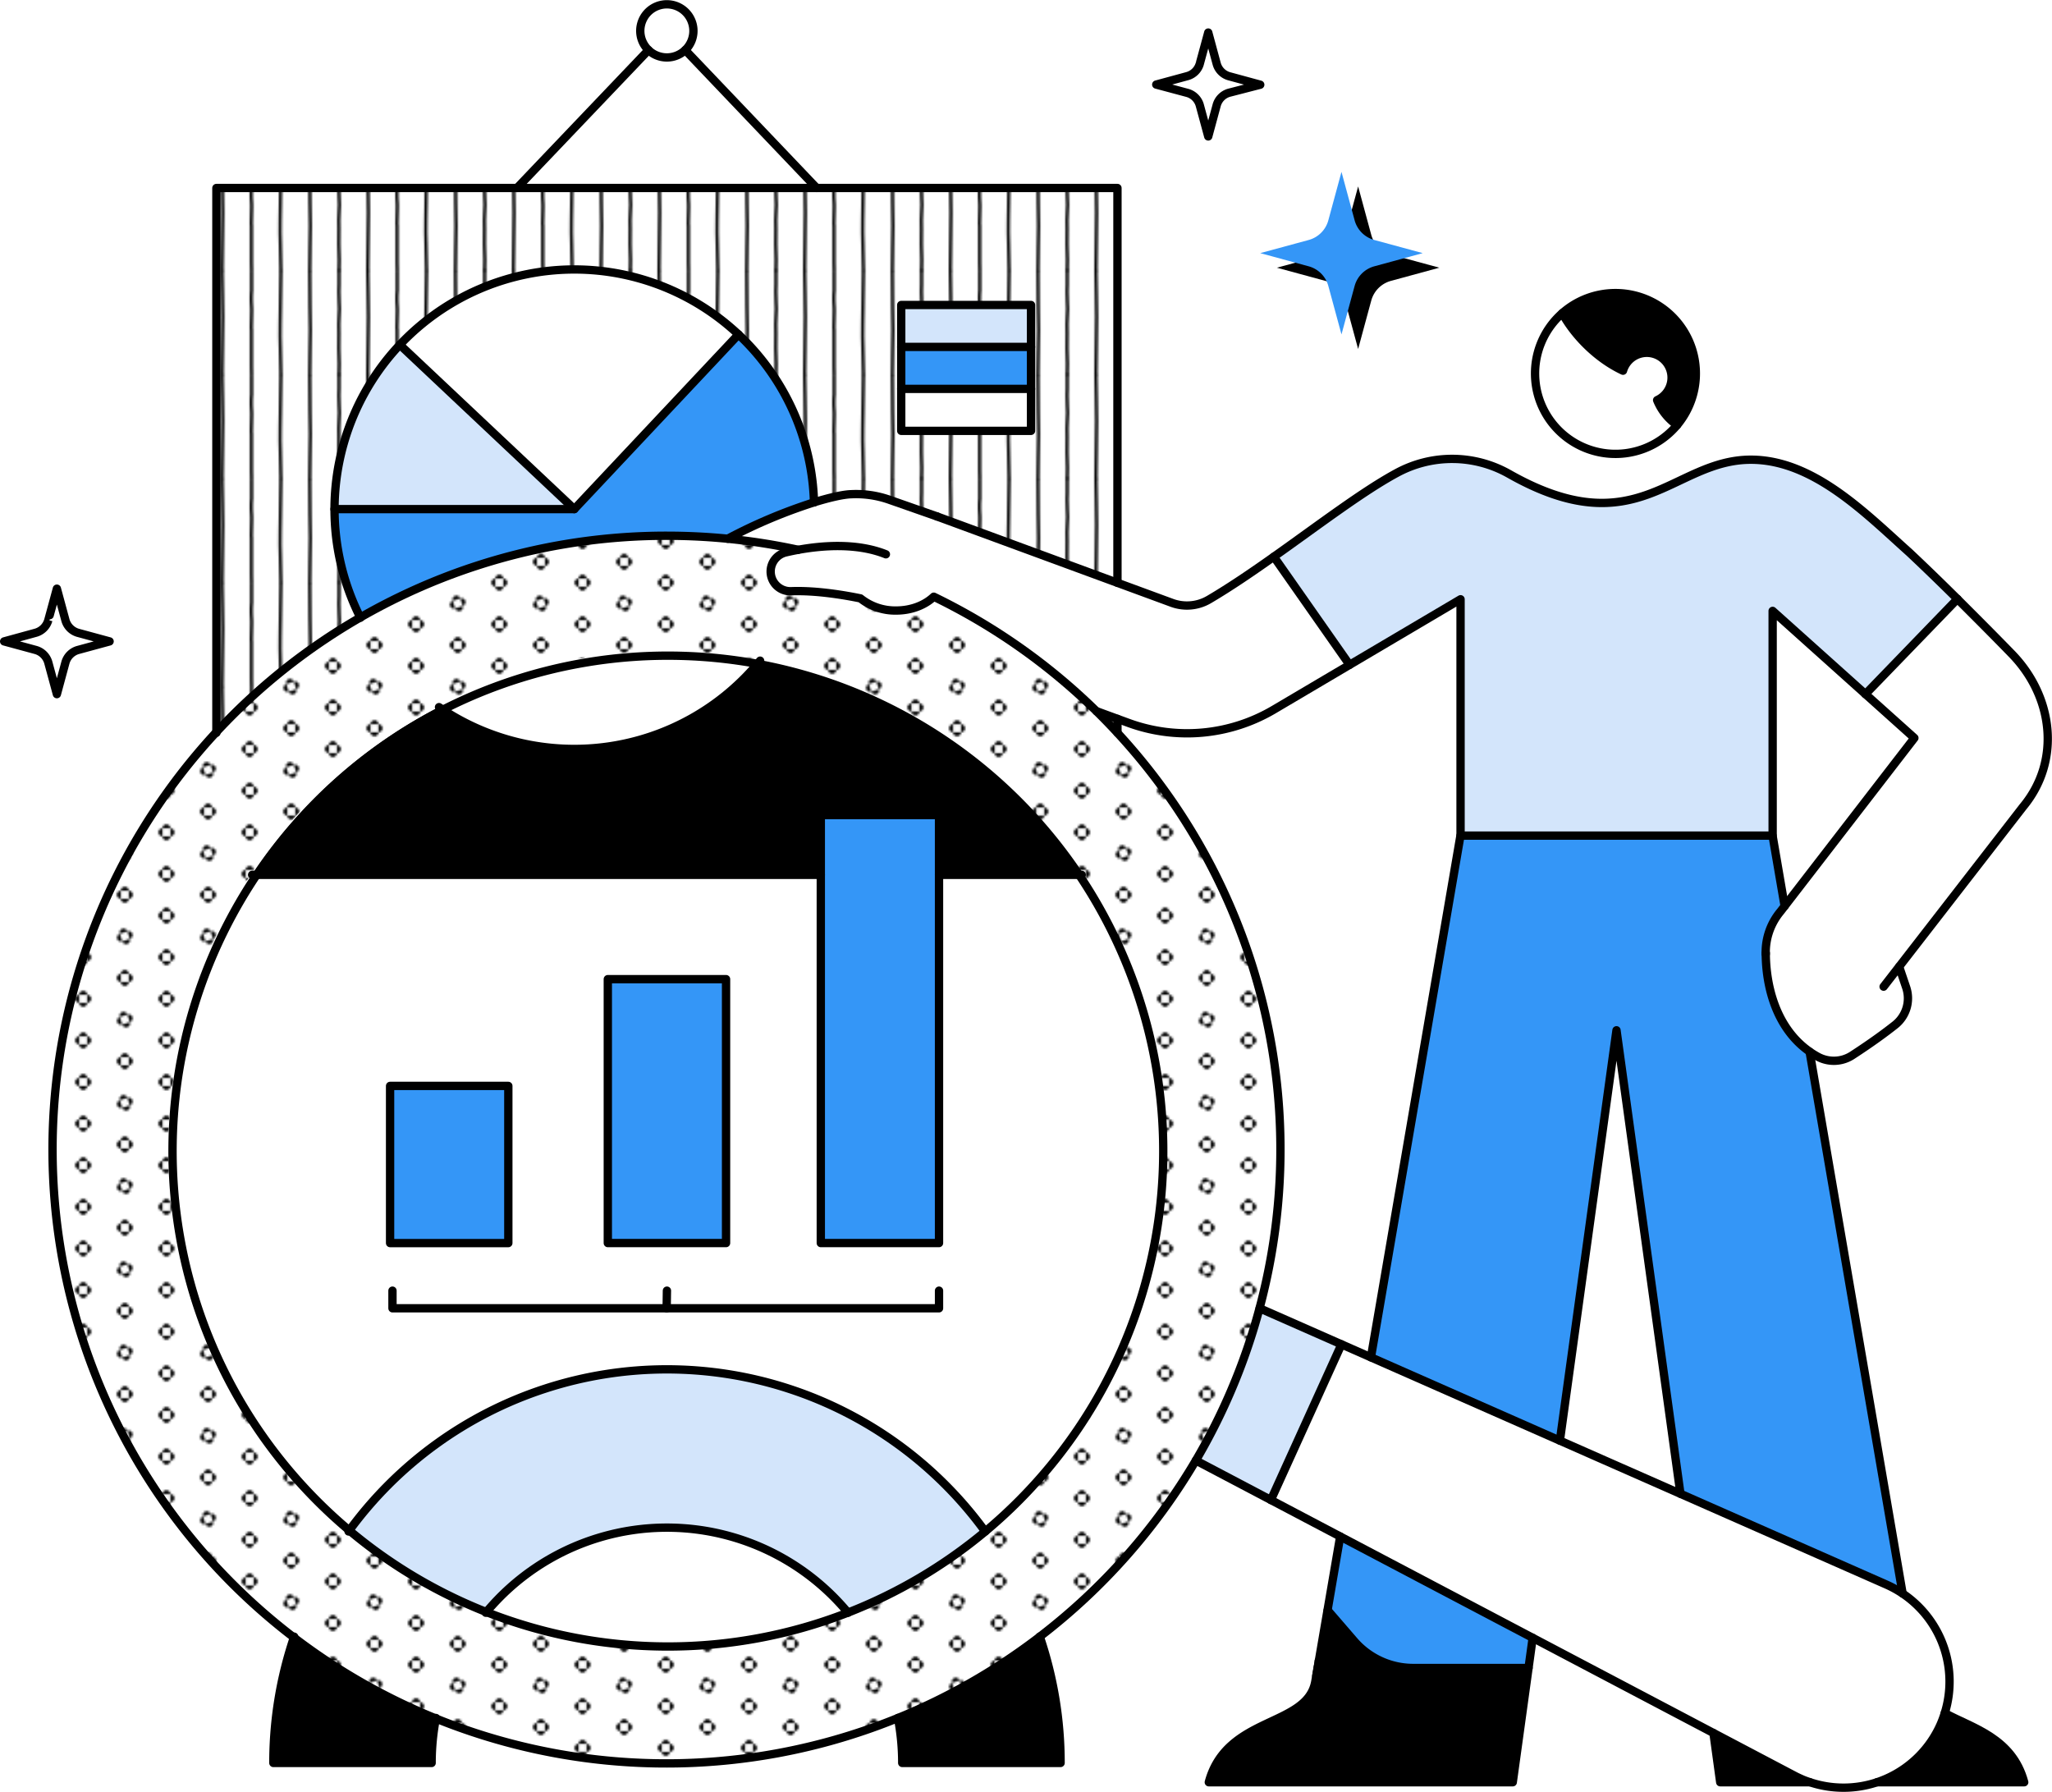 <svg xmlns="http://www.w3.org/2000/svg" xmlns:xlink="http://www.w3.org/1999/xlink" viewBox="0 0 986.27 861.14"><defs><style>.cls-1,.cls-2,.cls-8{fill:none;}.cls-2,.cls-8,.cls-9{stroke:#000;stroke-linecap:round;stroke-linejoin:round;}.cls-2{stroke-width:1.5px;}.cls-3,.cls-9{fill:#fff;}.cls-4{fill:#d3e5fb;}.cls-5{fill:#3496f7;}.cls-6{fill:url(#New_Pattern_3);}.cls-7{fill:url(#New_Pattern_4);}.cls-8,.cls-9{stroke-width:4px;}</style><pattern id="New_Pattern_3" data-name="New Pattern 3" width="40" height="40" patternTransform="translate(0 30)" patternUnits="userSpaceOnUse" viewBox="0 0 40 40"><rect class="cls-1" width="40" height="40"/><path d="M36.18,30a1.9,1.9,0,0,0,1.91,1.91V28.09A1.9,1.9,0,0,0,36.18,30Z"/><path d="M40,33.82a1.9,1.9,0,0,0,1.91-1.91H38.09A1.9,1.9,0,0,0,40,33.82Z"/><path d="M40,26.18a1.9,1.9,0,0,0-1.91,1.91h3.82A1.9,1.9,0,0,0,40,26.18Z"/><path d="M16.18,40a1.9,1.9,0,0,0,1.91,1.91V38.09A1.9,1.9,0,0,0,16.18,40Z"/><path d="M21.91,38.09v3.82a1.91,1.91,0,0,0,0-3.82Z"/><path d="M20,36.18a1.9,1.9,0,0,0-1.91,1.91h3.82A1.9,1.9,0,0,0,20,36.18Z"/><path d="M1.91,28.09v3.82a1.91,1.91,0,0,0,0-3.82Z"/><path d="M36.18,10a1.9,1.9,0,0,0,1.91,1.91V8.09A1.9,1.9,0,0,0,36.18,10Z"/><path d="M40,13.82a1.9,1.9,0,0,0,1.91-1.91H38.09A1.9,1.9,0,0,0,40,13.82Z"/><path d="M40,6.18a1.9,1.9,0,0,0-1.91,1.91h3.82A1.9,1.9,0,0,0,40,6.18Z"/><path d="M18.79,16.37a1.92,1.92,0,0,0-1.21,2.42l3.63-1.21A1.92,1.92,0,0,0,18.79,16.37Z"/><path d="M22.42,21.21l-3.63,1.21a1.91,1.91,0,0,0,3.63-1.21Z"/><path d="M16.37,21.21a1.92,1.92,0,0,0,2.42,1.21l-1.21-3.63A1.92,1.92,0,0,0,16.37,21.21Z"/><path d="M23.63,18.79a1.92,1.92,0,0,0-2.42-1.21l1.21,3.63A1.92,1.92,0,0,0,23.63,18.79Z"/><path d="M1.91,8.09v3.82a1.91,1.91,0,0,0,0-3.82Z"/><path d="M20,3.82a1.9,1.9,0,0,0,1.91-1.91H18.09A1.9,1.9,0,0,0,20,3.82Z"/><path d="M0,33.82a1.9,1.9,0,0,0,1.91-1.91H-1.91A1.9,1.9,0,0,0,0,33.82Z"/><path d="M0,26.18a1.9,1.9,0,0,0-1.91,1.91H1.91A1.9,1.9,0,0,0,0,26.18Z"/><path d="M0,13.82a1.9,1.9,0,0,0,1.91-1.91H-1.91A1.9,1.9,0,0,0,0,13.82Z"/><path d="M0,6.18A1.9,1.9,0,0,0-1.91,8.09H1.91A1.9,1.9,0,0,0,0,6.18Z"/><path d="M16.18,0a1.9,1.9,0,0,0,1.91,1.91V-1.91A1.9,1.9,0,0,0,16.18,0Z"/><path d="M21.91-1.91V1.91A1.9,1.9,0,0,0,23.82,0,1.9,1.9,0,0,0,21.91-1.91Z"/></pattern><pattern id="New_Pattern_4" data-name="New Pattern 4" width="70" height="50" patternTransform="translate(0 30)" patternUnits="userSpaceOnUse" viewBox="0 0 70 50"><rect class="cls-1" width="70" height="50"/><path class="cls-2" d="M8.89,100c-.05-7.08.29-14.17.29-21.25,0-4.32-.37-17.48-.29-28.09"/><path class="cls-2" d="M22.94,99.84c0-1.65.09-3.31.09-5,0-2.48-.21-5-.21-7.45s0-3.83.05-7.28c0-1.44-.06-2.9-.06-4.35,0-3.1.31-4.62.31-7.37,0-1.4-.27-4.94-.27-8.33q0-1.61.09-3.21V50.11"/><path class="cls-2" d="M36.74,99.84c0-9.46.33-18.09.33-27.56,0-3.7-.15-7.46-.15-11.2,0-3.35-.1-7.29-.18-10.75"/><path class="cls-2" d="M50.93,99.75c0-1.24-.07-2.75-.07-4,0-1.92,0-3.86,0-5.79,0-3.87,0-7.66,0-11.51a8.42,8.42,0,0,1-.08-1.22c0-.32.18-6.68.18-8,0-2.2-.21-3.25-.21-5.64,0-1.3.06-2.65.17-3.86,0-2.89,0-5.89,0-9.05"/><path class="cls-2" d="M65,99.71c0-8.34-.55-15.73-.36-24.06.18-8.13.16-17.71.36-25.19"/><path class="cls-2" d="M8.89,50c-.05-7.08.29-14.17.29-21.25,0-4.32-.37-17.48-.29-28.09"/><path class="cls-2" d="M22.94,49.84c0-1.65.09-3.31.09-5,0-2.48-.21-5-.21-7.45s0-3.83.05-7.28c0-1.44-.06-2.9-.06-4.35,0-3.1.31-4.62.31-7.37,0-1.4-.27-4.94-.27-8.33q0-1.6.09-3.21V.11"/><path class="cls-2" d="M36.74,49.84c0-9.46.33-18.09.33-27.56,0-3.7-.15-7.46-.15-11.2,0-3.35-.1-7.29-.18-10.75"/><path class="cls-2" d="M50.93,49.75c0-1.24-.07-2.75-.07-4,0-1.92,0-3.86,0-5.79,0-3.87,0-7.66,0-11.51a8.42,8.42,0,0,1-.08-1.22c0-.32.18-6.68.18-8,0-2.2-.21-3.25-.21-5.64,0-1.3.06-2.65.17-3.86,0-2.89,0-5.89,0-9"/><path class="cls-2" d="M65,49.71c0-8.34-.55-15.73-.36-24.06.18-8.13.16-17.71.36-25.19"/><path class="cls-2" d="M8.89,0c-.05-7.08.29-14.17.29-21.25,0-4.32-.37-17.48-.29-28.09"/><path class="cls-2" d="M22.94-.16c0-1.65.09-3.31.09-5,0-2.48-.21-5-.21-7.45s0-3.83.05-7.28c0-1.44-.06-2.9-.06-4.35,0-3.1.31-4.62.31-7.37,0-1.4-.27-4.94-.27-8.33q0-1.61.09-3.21v-6.71"/><path class="cls-2" d="M36.74-.16c0-9.46.33-18.09.33-27.56,0-3.7-.15-7.46-.15-11.2,0-3.35-.1-7.29-.18-10.75"/><path class="cls-2" d="M50.93-.25c0-1.24-.07-2.75-.07-4,0-1.92,0-3.86,0-5.79,0-3.87,0-7.66,0-11.51a8.42,8.42,0,0,1-.08-1.22c0-.32.18-6.68.18-8,0-2.2-.21-3.25-.21-5.64,0-1.3.06-2.65.17-3.86,0-2.89,0-5.89,0-9.05"/><path class="cls-2" d="M65-.29c0-8.34-.55-15.73-.36-24.06.18-8.13.16-17.71.36-25.19"/></pattern></defs><g id="Layer_2" data-name="Layer 2"><g id="illustrations"><path class="cls-3" d="M912.81,464.6l3.36,9.93a16.31,16.31,0,0,1-5.28,18c-4.66,3.69-11.37,8.63-20.61,14.63a16.18,16.18,0,0,1-16.49.73,40.42,40.42,0,0,1-4-2.48c-16.81-11.69-21-32.7-21.09-46.93a30.55,30.55,0,0,1,7.05-20.38l64.35-83.45-23.49-21.06,44.24-45.74q12.07,11.92,26.19,26.44c19.94,20.51,23.69,51.31,5.44,73.35Z"/><path d="M972.92,856.52H902.19a50.87,50.87,0,0,0,30.51-27.8,53.93,53.93,0,0,0,2-5.42C948,830.55,967.18,835.12,972.92,856.52Z"/><path class="cls-4" d="M917.79,265.59c7,6.59,14.67,14,23,22.26l-44.24,45.74-44.63-40v108H702V288l-53.3,31.49-36.39-51.94h0c21.77-15.38,43-31.6,59.21-40.32a55.64,55.64,0,0,1,53.74.46c61.8,35.1,78.74-6.76,116.33-6.76C871.62,220.93,896.71,246.74,917.79,265.59Z"/><path class="cls-3" d="M914.46,765.82a51,51,0,0,1,20.27,57.47,53.93,53.93,0,0,1-2,5.42,51,51,0,0,1-62.81,27.8c-1.48-.49-2.95-1-4.41-1.7-1.05-.46-2.18-1-3.19-1.54L610.83,720.88l33.93-74.8L906.61,761.5A50.87,50.87,0,0,1,914.46,765.82Z"/><path class="cls-5" d="M869.77,505.42l44.7,260.39h0a50.87,50.87,0,0,0-7.85-4.32l-98.92-43.61L777,495.14,749.74,692.35l-90.82-40,43-250.73H852l5.81,33.86-2,2.65a30.55,30.55,0,0,0-7.05,20.38c.08,14.23,4.28,35.24,21.09,46.93Z"/><path d="M869.89,856.51H826.81l-3.26-23.65s40.88,21.48,41.93,21.94C866.94,855.46,868.41,856,869.89,856.51Z"/><path d="M815.09,179.49a38.55,38.55,0,0,1-9,24.83,27,27,0,0,1-9.59-12,11.91,11.91,0,1,0-16.4-14.15c-12.07-5.68-23-16.4-29.2-27.64h0a38.65,38.65,0,0,1,64.21,29Z"/><path class="cls-3" d="M806.07,204.32a38.65,38.65,0,1,1-55.19-53.8c6.19,11.24,17.13,22,29.2,27.64a11.91,11.91,0,1,1,16.4,14.15A27,27,0,0,0,806.07,204.32Z"/><path class="cls-5" d="M736.67,787.13l-2,14.48H679.28a37.58,37.58,0,0,1-28.46-13l-12.69-14.7h-.07l6.08-35.44h0Z"/><path d="M632.66,805.35l5.4-31.49h.07l12.69,14.7a37.58,37.58,0,0,0,28.46,13h55.39l-7.58,54.91H581c8.59-32.06,47.36-26.36,51.2-48.45Z"/><path class="cls-3" d="M383.58,264.22a293.54,293.54,0,0,0-33.81-5.31,250.49,250.49,0,0,1,41.47-17.48h0c8.09-2.5,14.42-3.83,17.89-3.91a48.35,48.35,0,0,1,18.23,2.63l135.91,49.58a20.88,20.88,0,0,0,17.87-1.62c10.19-6,20.73-13.2,31.12-20.55h0l36.39,51.94-36.29,21.44a82,82,0,0,1-70.28,6.39L527,341.77a296,296,0,0,0-78.16-55c-4.27,4.05-10.78,6.64-18.08,6.64a26.75,26.75,0,0,1-17.16-5.83c-6.87-1.42-21-3.93-33.37-3.45a9.46,9.46,0,0,1-2.55-18.65C379.41,265.05,381.4,264.62,383.58,264.22Z"/><path class="cls-4" d="M644.76,646.08l-33.93,74.8-36.06-19a292.52,292.52,0,0,0,30.68-73.14Z"/><path class="cls-3" d="M615.44,552.36a294.54,294.54,0,0,1-115.68,234.2h0a294.93,294.93,0,1,1-179.21-529.1q14.81,0,29.22,1.44a293.54,293.54,0,0,1,33.81,5.31c-2.18.4-4.17.83-5.93,1.24a9.46,9.46,0,0,0,2.55,18.65c12.33-.48,26.5,2,33.37,3.45a26.75,26.75,0,0,0,17.16,5.83c7.3,0,13.81-2.59,18.08-6.64a296,296,0,0,1,78.16,55q5.21,5.09,10.11,10.43A293.71,293.71,0,0,1,615.44,552.36Zm-55.85,0a239.35,239.35,0,1,0-86,183.66A237.93,237.93,0,0,0,559.59,552.36Z"/><path class="cls-6" d="M615.44,552.36a294.54,294.54,0,0,1-115.68,234.2h0a294.93,294.93,0,1,1-179.21-529.1q14.81,0,29.22,1.44a293.54,293.54,0,0,1,33.81,5.31c-2.18.4-4.17.83-5.93,1.24a9.46,9.46,0,0,0,2.55,18.65c12.33-.48,26.5,2,33.37,3.45a26.75,26.75,0,0,0,17.16,5.83c7.3,0,13.81-2.59,18.08-6.64a296,296,0,0,1,78.16,55q5.21,5.09,10.11,10.43A293.71,293.71,0,0,1,615.44,552.36Zm-55.85,0a239.35,239.35,0,1,0-86,183.66A237.93,237.93,0,0,0,559.59,552.36Z"/><path class="cls-3" d="M537.09,345.49v6.7h0q-4.89-5.34-10.11-10.43Z"/><path class="cls-3" d="M537.09,90.35V280.09L427.36,240.14a48.35,48.35,0,0,0-18.23-2.63c-3.47.08-9.8,1.41-17.89,3.91a115.25,115.25,0,1,0-218,55.43A295.39,295.39,0,0,0,104,352.2h0V90.35ZM495.55,207.06V146.57H433.16v60.49Z"/><path class="cls-7" d="M537.09,90.35V280.09L427.36,240.14a48.35,48.35,0,0,0-18.23-2.63c-3.47.08-9.8,1.41-17.89,3.91a115.25,115.25,0,1,0-218,55.43A295.39,295.39,0,0,0,104,352.2h0V90.35ZM495.55,207.06V146.57H433.16v60.49Z"/><path d="M519.92,420.44H451.33V391.71H394.51v28.73H121.18A240.08,240.08,0,0,1,211,339.84a115.25,115.25,0,0,0,154.34-22.33A239.15,239.15,0,0,1,519.92,420.44Z"/><path d="M509.72,847.25H433.64a113.84,113.84,0,0,0-2.06-21.61,295,295,0,0,0,68.18-39.07A188.62,188.62,0,0,1,509.72,847.25Z"/><rect class="cls-3" x="433.16" y="186.9" width="62.39" height="20.16"/><rect class="cls-5" x="433.16" y="166.73" width="62.39" height="20.16"/><rect class="cls-4" x="433.16" y="146.57" width="62.39" height="20.16"/><polygon class="cls-5" points="451.33 420.44 451.33 597.4 394.51 597.4 394.51 391.71 451.33 391.71 451.33 420.44"/><path class="cls-4" d="M320.55,658.09a188.89,188.89,0,0,1,153,77.93,238.61,238.61,0,0,1-66,39,113.09,113.09,0,0,0-174.1,0,238.37,238.37,0,0,1-66-39A188.92,188.92,0,0,1,320.55,658.09Z"/><path class="cls-5" d="M391.24,241.42h0a250.49,250.49,0,0,0-41.47,17.48q-14.41-1.44-29.22-1.44a293.6,293.6,0,0,0-147.31,39.38,114.84,114.84,0,0,1-12.45-52.17H276l79-84A114.91,114.91,0,0,1,391.24,241.42Z"/><path class="cls-3" d="M355,160.71l-79,84-83.89-79a115.22,115.22,0,0,1,162.84-5Z"/><rect class="cls-5" x="292.14" y="470.56" width="56.83" height="126.84"/><path class="cls-3" d="M320.51,2a12.8,12.8,0,1,1-12.79,12.8A12.8,12.8,0,0,1,320.51,2Z"/><path class="cls-3" d="M365.35,317.51A115.25,115.25,0,0,1,211,339.84a237.86,237.86,0,0,1,109.54-26.52A240.3,240.3,0,0,1,365.35,317.51Z"/><path class="cls-4" d="M276,244.68H160.79a114.83,114.83,0,0,1,31.35-79Z"/><rect class="cls-5" x="187.49" y="521.87" width="56.83" height="75.54"/><path d="M209.53,825.64a113,113,0,0,0-2.07,21.61H131.39a188.67,188.67,0,0,1,10-60.69A294.28,294.28,0,0,0,209.53,825.64Z"/><path class="cls-8" d="M499.76,786.56a296.21,296.21,0,0,0,75-84.67A295,295,0,0,0,537.08,352.2q-4.91-5.32-10.11-10.43a296,296,0,0,0-78.16-55c-4.27,4.05-10.78,6.64-18.08,6.64a26.75,26.75,0,0,1-17.16-5.83c-6.87-1.42-21-3.93-33.37-3.45a9.46,9.46,0,0,1-2.55-18.65c1.76-.41,3.75-.84,5.93-1.24,11.57-2.11,28.3-3.45,42.21,2.14"/><path class="cls-8" d="M383.58,264.22a295.73,295.73,0,0,0-33.81-5.31q-14.43-1.43-29.22-1.44a295,295,0,1,0,179.21,529.1"/><path class="cls-8" d="M473.56,736a238.09,238.09,0,1,0-66,39A238.58,238.58,0,0,0,473.56,736Z"/><line class="cls-8" x1="537.09" y1="345.49" x2="537.09" y2="352.19"/><line class="cls-8" x1="519.92" y1="420.44" x2="451.33" y2="420.44"/><line class="cls-8" x1="394.51" y1="420.44" x2="121.18" y2="420.44"/><polyline class="cls-8" points="104.01 352.19 104.01 90.35 537.09 90.35 537.09 280.09"/><line class="cls-8" x1="248.49" y1="90.35" x2="311.69" y2="24.07"/><line class="cls-8" x1="329.34" y1="24.07" x2="392.52" y2="90.35"/><path class="cls-8" d="M329.34,24.07a12.77,12.77,0,1,0-8.83,3.54A12.78,12.78,0,0,0,329.34,24.07Z"/><path class="cls-8" d="M167.53,736a189.19,189.19,0,0,1,306,0"/><path class="cls-8" d="M499.76,786.56h0a188.62,188.62,0,0,1,10,60.68H433.64a113.84,113.84,0,0,0-2.06-21.61"/><path class="cls-8" d="M407.6,775.06a113.09,113.09,0,0,0-174.1,0"/><path class="cls-8" d="M209.53,825.64a113,113,0,0,0-2.07,21.61H131.39a188.67,188.67,0,0,1,10-60.69"/><path class="cls-8" d="M734.67,801.61H679.28a37.58,37.58,0,0,1-28.46-13l-12.69-14.7"/><line class="cls-8" x1="869.77" y1="505.42" x2="914.47" y2="765.81"/><path class="cls-8" d="M934.73,823.29c13.27,7.26,32.45,11.83,38.19,33.23H902.19"/><polyline class="cls-8" points="869.89 856.52 826.8 856.52 823.55 832.87"/><path class="cls-8" d="M852,401.59v-108l68.12,61.08L855.73,438.1a30.55,30.55,0,0,0-7.05,20.38"/><path class="cls-8" d="M912.81,464.6l3.36,9.93a16.31,16.31,0,0,1-5.28,18c-4.66,3.69-11.37,8.63-20.61,14.63a16.18,16.18,0,0,1-16.49.73,42.37,42.37,0,0,1-4-2.48c-16.78-11.72-21-32.7-21.09-46.93V458"/><polyline class="cls-8" points="807.68 717.89 776.95 495.14 749.74 692.35"/><line class="cls-8" x1="632.66" y1="805.35" x2="644.14" y2="738.42"/><path class="cls-8" d="M736.67,787.13l-9.58,69.39H581c8.59-32.06,47.36-26.36,51.2-48.45,0,0,.77-4.4.89-5.1.09-.53.16-1,.14-.85,0-.14,0-.27.07-.39.15-.83.17-1,.07-.37,0-.11,0-.24.06-.34.33-1.8.43-2.51.41-2.33a.13.13,0,0,1,0-.06v-.06a1.78,1.78,0,0,1,0-.2l0-.12"/><polyline class="cls-8" points="658.92 652.32 701.95 401.59 851.96 401.59 857.77 435.45"/><path class="cls-8" d="M702,401.59V288l-89.59,52.93a82,82,0,0,1-70.28,6.39L527,341.77"/><path class="cls-8" d="M450.36,248.19l112.91,41.53a20.88,20.88,0,0,0,17.87-1.62c10.19-6,20.73-13.2,31.12-20.55,21.76-15.39,43-31.6,59.21-40.32a55.64,55.64,0,0,1,53.74.46c61.8,35.1,78.74-6.76,116.33-6.76,30.08,0,55.17,25.81,76.25,44.66,7,6.59,14.67,14,23,22.26,8,8,16.77,16.74,26.19,26.44,19.94,20.51,23.69,51.31,5.44,73.35l-67.08,86.53"/><path class="cls-8" d="M750.88,150.52a38.64,38.64,0,1,0,25.56-9.67,38.54,38.54,0,0,0-25.56,9.67Z"/><path class="cls-8" d="M750.88,150.51h0c6.19,11.24,17.13,22,29.2,27.64a11.91,11.91,0,1,1,16.4,14.15,27,27,0,0,0,9.59,12"/><line class="cls-8" x1="896.59" y1="333.59" x2="940.83" y2="287.85"/><line class="cls-8" x1="612.26" y1="267.56" x2="648.65" y2="319.5"/><path class="cls-8" d="M391.24,241.43a250.49,250.49,0,0,0-41.47,17.48"/><path class="cls-8" d="M450.36,248.19l-23-8.05a48.35,48.35,0,0,0-18.23-2.63c-3.47.08-9.8,1.41-17.89,3.91"/><path class="cls-8" d="M391.24,241.43h0a115.25,115.25,0,1,0-218,55.43"/><path class="cls-8" d="M211,339.84a115.25,115.25,0,0,0,154.34-22.33"/><polygon class="cls-8" points="495.55 186.9 495.55 207.06 433.16 207.06 433.16 146.57 495.55 146.57 495.55 186.9"/><line class="cls-8" x1="495.55" y1="166.73" x2="433.16" y2="166.73"/><line class="cls-8" x1="495.55" y1="186.9" x2="433.16" y2="186.9"/><polyline class="cls-8" points="160.79 244.68 276.03 244.68 354.98 160.71"/><line class="cls-8" x1="276.03" y1="244.68" x2="192.14" y2="165.67"/><rect class="cls-8" x="187.49" y="521.87" width="56.83" height="75.54"/><rect class="cls-8" x="292.14" y="470.56" width="56.83" height="126.84"/><polygon class="cls-8" points="451.33 420.44 451.33 597.4 394.51 597.4 394.51 391.71 451.33 391.71 451.33 420.44"/><path class="cls-8" d="M605.45,628.75,906.61,761.5a51.73,51.73,0,0,1,7.85,4.32,51,51,0,0,1,20.27,57.47,53.93,53.93,0,0,1-2,5.42,51,51,0,0,1-62.81,27.8c-1.48-.5-2.95-1-4.41-1.7-1.05-.46-2.18-1-3.19-1.54L574.77,701.89"/><polyline class="cls-8" points="644.76 646.08 610.83 720.88 610.83 720.89"/><polyline class="cls-8" points="188.64 620.27 188.64 628.75 451.33 628.75 451.33 620.27"/><line class="cls-8" x1="320.42" y1="628.75" x2="320.55" y2="620.27"/><path d="M691.81,128.65l-23.32-6.33a13.47,13.47,0,0,1-9.38-9.35s-6.34-23.37-6.34-23.37-6.32,23.3-6.33,23.32a13.45,13.45,0,0,1-9.38,9.4l-23.34,6.33L637.06,135a13.45,13.45,0,0,1,9.38,9.4s6.33,23.32,6.33,23.32,6.32-23.33,6.34-23.37a13.47,13.47,0,0,1,9.38-9.35Z"/><path class="cls-5" d="M683.81,121.65l-23.32-6.33a13.47,13.47,0,0,1-9.38-9.35s-6.34-23.37-6.34-23.37-6.32,23.3-6.33,23.32a13.45,13.45,0,0,1-9.38,9.4l-23.34,6.33L629.06,128a13.45,13.45,0,0,1,9.38,9.4s6.33,23.32,6.33,23.32,6.32-23.33,6.34-23.37a13.47,13.47,0,0,1,9.38-9.35Z"/><path class="cls-9" d="M605.72,40.71l-14.93-4.06a8.59,8.59,0,0,1-6-6s-4.06-15-4.06-15-4.05,14.91-4.05,14.93a8.58,8.58,0,0,1-6,6l-14.94,4.06,14.94,4a8.59,8.59,0,0,1,6,6l4.05,14.92,4.06-15a8.61,8.61,0,0,1,6-6Z"/><path class="cls-9" d="M52.67,308.25l-15.13-4.11a8.76,8.76,0,0,1-6.09-6.07s-4.11-15.16-4.11-15.16S23.24,298,23.23,298a8.72,8.72,0,0,1-6.09,6.1L2,308.25l15.14,4.11a8.7,8.7,0,0,1,6.09,6.1s4.11,15.13,4.11,15.13l4.11-15.17a8.75,8.75,0,0,1,6.09-6.06Z"/></g></g></svg>